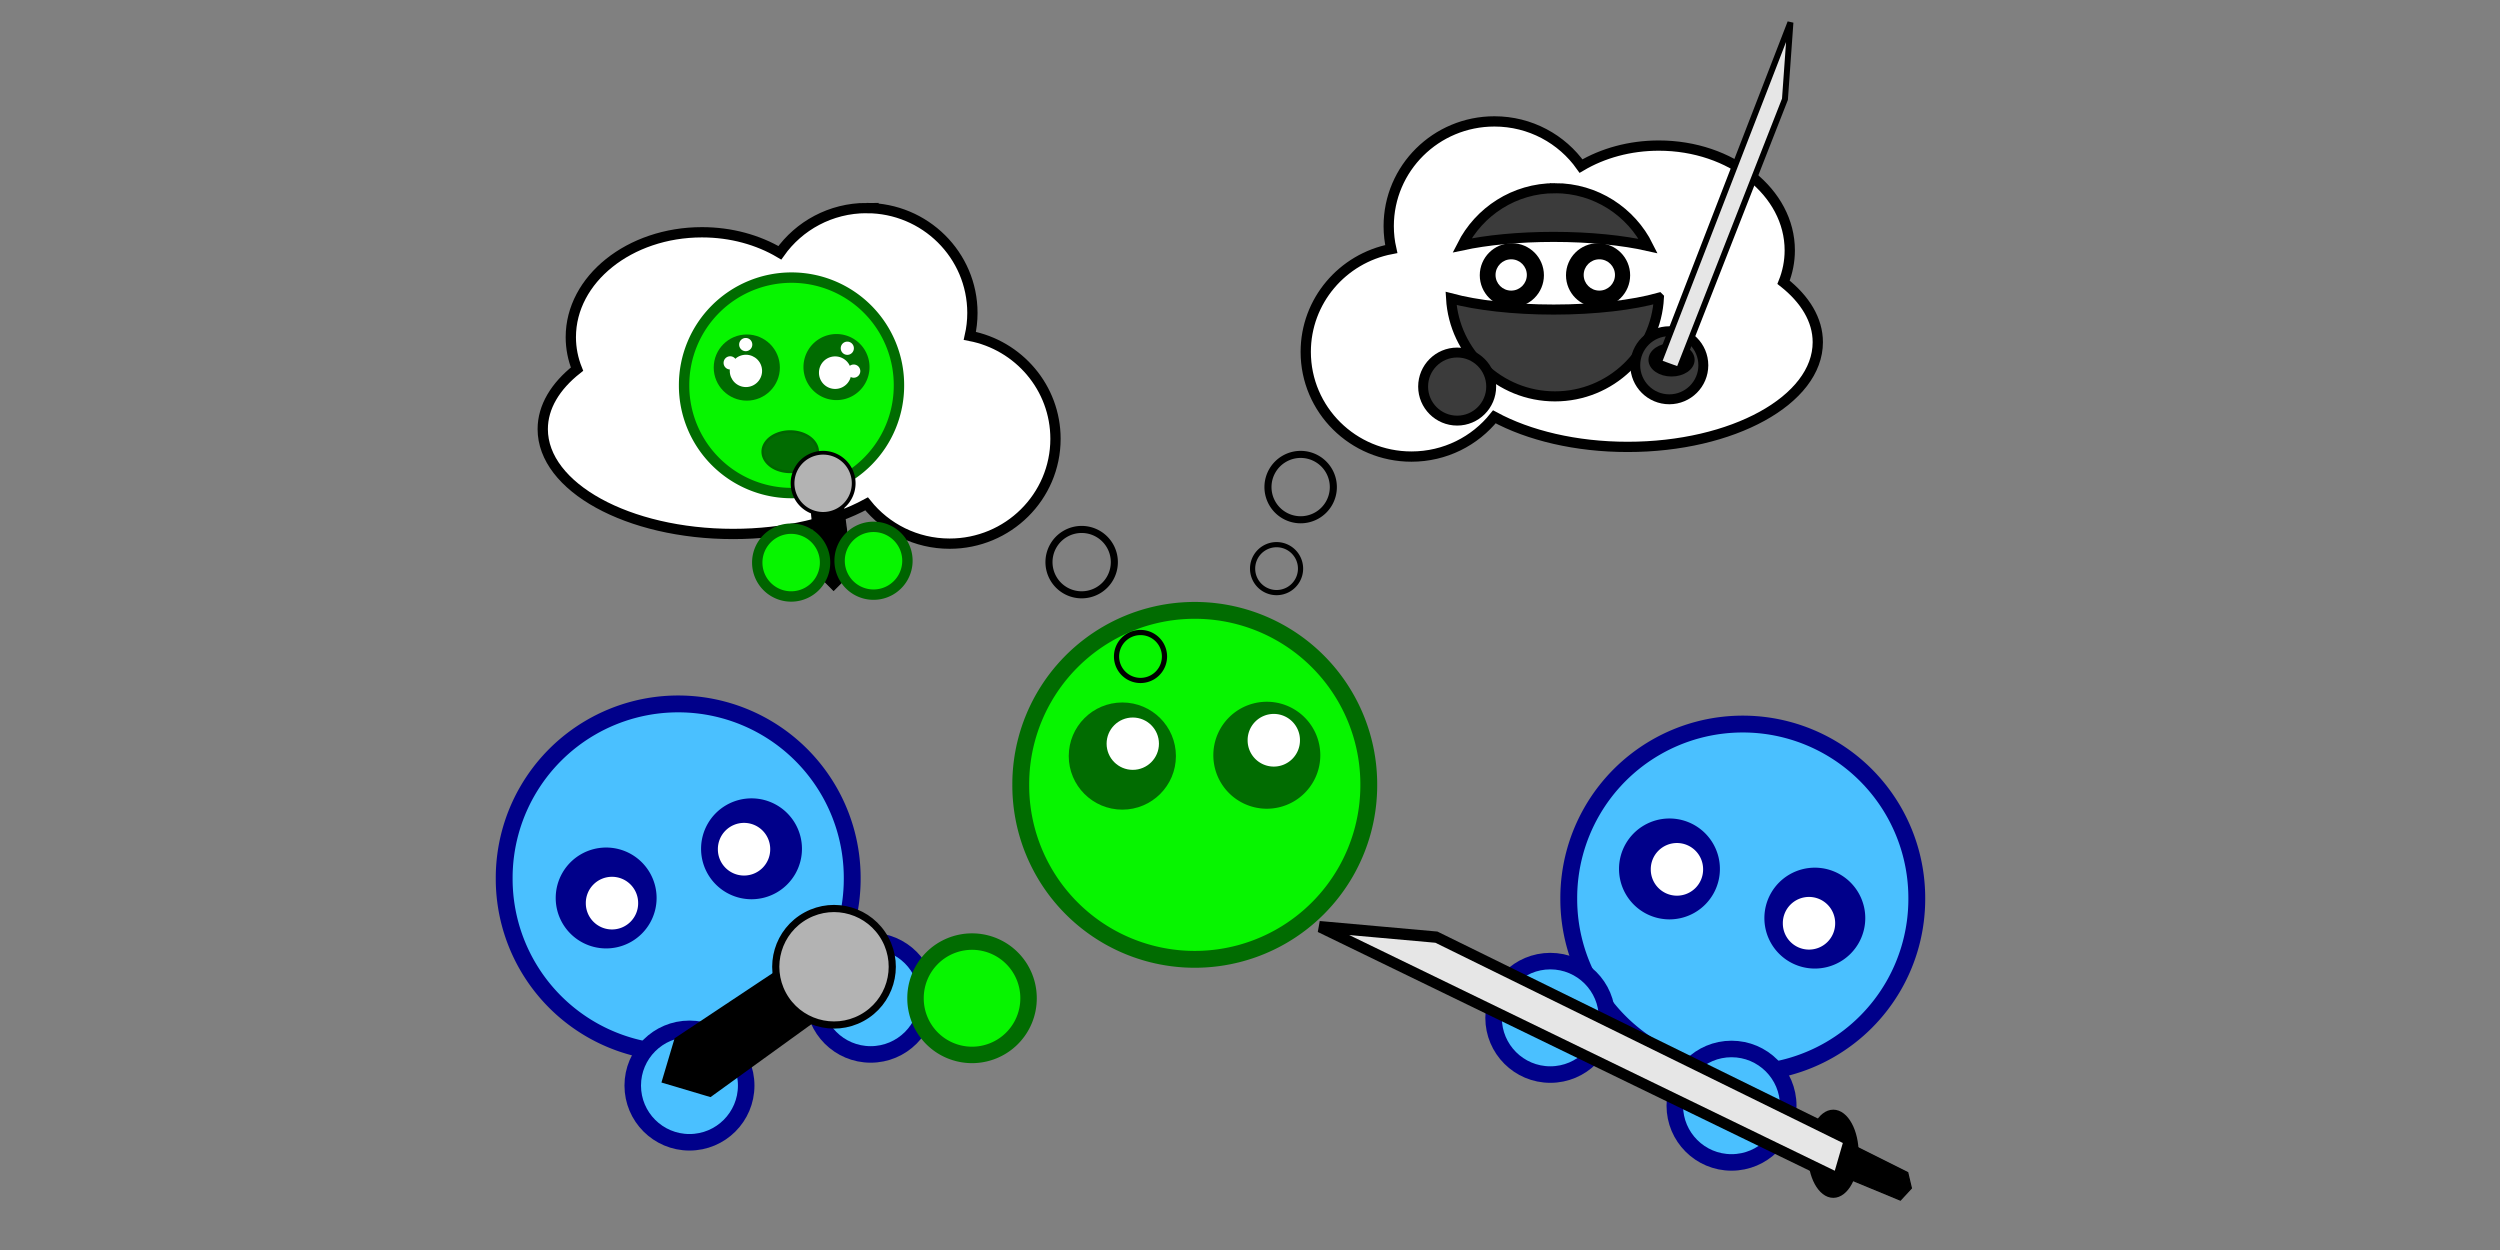 <?xml version="1.0" encoding="UTF-8" standalone="no"?>
<!-- Created with Inkscape (http://www.inkscape.org/) -->

<svg
   xmlns:dc="http://purl.org/dc/elements/1.1/"
   xmlns:cc="http://creativecommons.org/ns#"
   xmlns:rdf="http://www.w3.org/1999/02/22-rdf-syntax-ns#"
   xmlns:svg="http://www.w3.org/2000/svg"
   xmlns="http://www.w3.org/2000/svg"
   xmlns:sodipodi="http://sodipodi.sourceforge.net/DTD/sodipodi-0.dtd"
   xmlns:inkscape="http://www.inkscape.org/namespaces/inkscape"
   width="600"
   height="300"
   id="svg2"
   version="1.1"
   inkscape:version="0.48.2 r9819"
   sodipodi:docname="tutorial2-3.svg"
   inkscape:export-filename="/Users/barbarakohler/Documents/workspace/ggj14/app/assets/images/tutorial3.png"
   inkscape:export-xdpi="56.949234"
   inkscape:export-ydpi="56.949234">
  <rect width="100%" height="100%" fill="#808080" stroke="none"/>
  <defs
     id="defs4" />
  <sodipodi:namedview
     id="base"
     pagecolor="#ffffff"
     bordercolor="#666666"
     borderopacity="1.0"
     inkscape:pageopacity="0.0"
     inkscape:pageshadow="2"
     inkscape:zoom="1.4142136"
     inkscape:cx="272.46579"
     inkscape:cy="156.38041"
     inkscape:document-units="px"
     inkscape:current-layer="layer1"
     showgrid="false"
     inkscape:window-width="1280"
     inkscape:window-height="756"
     inkscape:window-x="0"
     inkscape:window-y="0"
     inkscape:window-maximized="0" />
  <g
     inkscape:label="Layer 1"
     inkscape:groupmode="layer"
     id="layer1"
     transform="translate(0,-752.362)">
    <path
       sodipodi:type="arc"
       style="fill:#07f500;fill-opacity:1;fill-rule:nonzero;stroke:#016c01;stroke-width:13;stroke-linecap:round;stroke-linejoin:miter;stroke-miterlimit:4;stroke-opacity:1;stroke-dasharray:none;stroke-dashoffset:0"
       id="path2985"
       sodipodi:cx="397.14285"
       sodipodi:cy="343.79074"
       sodipodi:rx="134.28572"
       sodipodi:ry="134.28572"
       d="m 531.429,343.791 a 134.286,134.286 0 1 1 -268.571,0 134.286,134.286 0 1 1 268.571,0 z"
       transform="matrix(0.311,0,0,0.311,163.232,833.806)" />
    <g
       id="g3839"
       transform="matrix(0.311,0,0,0.311,162.262,833.806)">
      <path
         transform="matrix(1.179,0,0,1.179,-83.443,-70.278)"
         d="m 391.429,332.362 c 0,15.78 -12.792,28.571 -28.571,28.571 -15.78,0 -28.571,-12.792 -28.571,-28.571 0,-15.78 12.792,-28.571 28.571,-28.571 15.78,0 28.571,12.792 28.571,28.571 z"
         sodipodi:ry="28.571428"
         sodipodi:rx="28.571428"
         sodipodi:cy="332.36218"
         sodipodi:cx="362.85715"
         id="path3763"
         style="fill:#016c01;fill-opacity:1;fill-rule:nonzero;stroke:#016c01;stroke-width:13;stroke-linecap:round;stroke-linejoin:miter;stroke-miterlimit:4;stroke-opacity:1;stroke-dasharray:none;stroke-dashoffset:0"
         sodipodi:type="arc" />
      <path
         transform="matrix(0.833,0,0,-0.833,57.074,586.164)"
         d="m 378.807,329.093 c 0,13.389 -10.854,24.244 -24.244,24.244 -13.389,0 -24.244,-10.854 -24.244,-24.244 0,-13.389 10.854,-24.244 24.244,-24.244 13.389,0 24.244,10.854 24.244,24.244 z"
         sodipodi:ry="24.243662"
         sodipodi:rx="24.243662"
         sodipodi:cy="329.09296"
         sodipodi:cx="354.56354"
         id="path3819"
         style="fill:#ffffff;fill-opacity:1;fill-rule:nonzero;stroke:none"
         sodipodi:type="arc" />
    </g>
    <path
       transform="matrix(-0.366,0,0,0.366,436.842,811.976)"
       d="m 391.429,332.362 a 28.571,28.571 0 1 1 -57.143,0 28.571,28.571 0 1 1 57.143,0 z"
       sodipodi:ry="28.571428"
       sodipodi:rx="28.571428"
       sodipodi:cy="332.36218"
       sodipodi:cx="362.85715"
       id="path3847"
       style="fill:#016c01;fill-opacity:1;fill-rule:nonzero;stroke:#016c01;stroke-width:13;stroke-linecap:round;stroke-linejoin:miter;stroke-miterlimit:4;stroke-opacity:1;stroke-dasharray:none;stroke-dashoffset:0"
       sodipodi:type="arc" />
    <path
       transform="matrix(-0.259,0,0,-0.259,397.544,1015.258)"
       d="m 378.807,329.093 a 24.244,24.244 0 1 1 -48.487,0 24.244,24.244 0 1 1 48.487,0 z"
       sodipodi:ry="24.243662"
       sodipodi:rx="24.243662"
       sodipodi:cy="329.09296"
       sodipodi:cx="354.56354"
       id="path3849"
       style="fill:#ffffff;fill-opacity:1;fill-rule:nonzero;stroke:none"
       sodipodi:type="arc" />
    <path
       sodipodi:type="arc"
       style="fill:none;stroke:#000000;stroke-width:4;stroke-linecap:round;stroke-linejoin:miter;stroke-miterlimit:4;stroke-opacity:1;stroke-dasharray:none;stroke-dashoffset:0"
       id="path3973"
       sodipodi:cx="275.5"
       sodipodi:cy="236.86218"
       sodipodi:rx="18.5"
       sodipodi:ry="18.5"
       d="m 294,236.862 a 18.5,18.5 0 1 1 -37,0 18.5,18.5 0 1 1 37,0 z"
       transform="matrix(0.311,0,0,0.311,220.697,815.169)" />
    <path
       transform="matrix(0.424,0,0,0.424,195.345,768.834)"
       d="m 294,236.862 a 18.5,18.5 0 1 1 -37,0 18.5,18.5 0 1 1 37,0 z"
       sodipodi:ry="18.5"
       sodipodi:rx="18.5"
       sodipodi:cy="236.86218"
       sodipodi:cx="275.5"
       id="path3975"
       style="fill:none;stroke:#000000;stroke-width:4;stroke-linecap:round;stroke-linejoin:miter;stroke-miterlimit:4;stroke-opacity:1;stroke-dasharray:none;stroke-dashoffset:0"
       sodipodi:type="arc" />
    <g
       id="g4099"
       transform="matrix(0.411,0,0,0.411,134.777,636.44)">
      <g
         transform="matrix(1.426,0,0,1.412,-169.405,176.39)"
         id="g3996">
        <path
           inkscape:connector-curvature="0"
           id="path3977"
           transform="matrix(0.701,0,0,0.708,120.218,96.03)"
           d="m 542.906,40.969 c -34.11,0 -61.75,27.404 -61.75,61.188 0,4.601 0.528,9.064 1.5,13.375 -28.47,5.451 -49.969,30.272 -49.969,60.062 0,33.784 27.64,61.156 61.75,61.156 19.635,0 37.125,-9.072 48.438,-23.219 20.045,10.856 47.541,17.562 77.875,17.562 61.341,0 111.062,-27.372 111.062,-61.156 0,-13.019 -7.412,-25.082 -20,-35 2.354,-5.882 3.625,-12.15 3.625,-18.656 0,-33.784 -34.247,-61.188 -76.5,-61.188 -17.016,0 -32.731,4.457 -45.438,11.969 C 582.33,51.287 563.837,40.969 542.906,40.969 z"
           style="fill:#ffffff;fill-opacity:1;stroke:#000000;stroke-width:6;stroke-linecap:round;stroke-linejoin:miter;stroke-miterlimit:4;stroke-opacity:1;stroke-dasharray:none;stroke-dashoffset:0" />
      </g>
      <g
         transform="translate(2,312)"
         id="g4090">
        <path
           inkscape:connector-curvature="0"
           style="fill:#000000;fill-opacity:0.769;fill-rule:nonzero;stroke:#000000;stroke-width:5.884;stroke-linecap:round;stroke-linejoin:miter;stroke-miterlimit:4;stroke-opacity:1;stroke-dasharray:none;stroke-dashoffset:0"
           d="m 578.094,79.938 c -23.715,0 -44.264,13.597 -54.281,33.406 14.441,-3.102 33.095,-4.969 53.531,-4.969 21.221,0 40.533,2.024 55.188,5.344 C 622.585,93.707 601.958,79.938 578.094,79.938 z m 60.688,63.969 c -15.173,4.245 -37.05,6.906 -61.438,6.906 -23.621,0 -44.838,-2.517 -59.938,-6.531 1.846,31.908 28.316,57.219 60.688,57.219 32.498,0 59.028,-25.508 60.688,-57.594 z"
           id="path4004" />
        <path
           d="m 531.429,343.791 c 0,74.164 -60.122,134.286 -134.286,134.286 -74.164,0 -134.286,-60.122 -134.286,-134.286 0,-74.164 60.122,-134.286 134.286,-134.286 74.164,0 134.286,60.122 134.286,134.286 z"
           sodipodi:ry="134.28572"
           sodipodi:rx="134.28572"
           sodipodi:cy="343.79074"
           sodipodi:cx="397.14285"
           id="path4008"
           style="fill:#3b3b3b;fill-opacity:1;fill-rule:nonzero;stroke:#000000;stroke-width:39.112;stroke-linecap:round;stroke-linejoin:miter;stroke-miterlimit:4;stroke-opacity:1;stroke-dasharray:none;stroke-dashoffset:0"
           sodipodi:type="arc"
           transform="matrix(0.148,0,0,0.148,462.195,144.908)" />
        <path
           transform="matrix(0.148,0,0,0.148,586.067,132.462)"
           sodipodi:type="arc"
           style="fill:#3b3b3b;fill-opacity:1;fill-rule:nonzero;stroke:#000000;stroke-width:39.112;stroke-linecap:round;stroke-linejoin:miter;stroke-miterlimit:4;stroke-opacity:1;stroke-dasharray:none;stroke-dashoffset:0"
           id="path4010"
           sodipodi:cx="397.14285"
           sodipodi:cy="343.79074"
           sodipodi:rx="134.28572"
           sodipodi:ry="134.28572"
           d="m 531.429,343.791 c 0,74.164 -60.122,134.286 -134.286,134.286 -74.164,0 -134.286,-60.122 -134.286,-134.286 0,-74.164 60.122,-134.286 134.286,-134.286 74.164,0 134.286,60.122 134.286,134.286 z" />
        <path
           sodipodi:type="arc"
           style="fill:#000000;fill-opacity:1;fill-rule:nonzero;stroke:#000000;stroke-width:13;stroke-linecap:round;stroke-linejoin:miter;stroke-miterlimit:4;stroke-opacity:1;stroke-dasharray:none;stroke-dashoffset:0"
           id="path4018"
           sodipodi:cx="362.85715"
           sodipodi:cy="332.36218"
           sodipodi:rx="28.571428"
           sodipodi:ry="28.571428"
           d="m 391.429,332.362 c 0,15.78 -12.792,28.571 -28.571,28.571 -15.78,0 -28.571,-12.792 -28.571,-28.571 0,-15.78 12.792,-28.571 28.571,-28.571 15.78,0 28.571,12.792 28.571,28.571 z"
           transform="matrix(0.534,0,0,0.534,359.141,-46.689)" />
        <path
           sodipodi:type="arc"
           style="fill:#ffffff;fill-opacity:1;fill-rule:nonzero;stroke:none"
           id="path4020"
           sodipodi:cx="354.56354"
           sodipodi:cy="329.09296"
           sodipodi:rx="24.243662"
           sodipodi:ry="24.243662"
           d="m 378.807,329.093 c 0,13.389 -10.854,24.244 -24.244,24.244 -13.389,0 -24.244,-10.854 -24.244,-24.244 0,-13.389 10.854,-24.244 24.244,-24.244 13.389,0 24.244,10.854 24.244,24.244 z"
           transform="matrix(0.377,0,0,-0.377,418.853,254.675)" />
        <path
           transform="matrix(-0.534,0,0,0.534,797.019,-46.689)"
           d="m 391.429,332.362 c 0,15.78 -12.792,28.571 -28.571,28.571 -15.78,0 -28.571,-12.792 -28.571,-28.571 0,-15.78 12.792,-28.571 28.571,-28.571 15.78,0 28.571,12.792 28.571,28.571 z"
           sodipodi:ry="28.571428"
           sodipodi:rx="28.571428"
           sodipodi:cy="332.36218"
           sodipodi:cx="362.85715"
           id="path4028"
           style="fill:#000000;fill-opacity:1;fill-rule:nonzero;stroke:#000000;stroke-width:13;stroke-linecap:round;stroke-linejoin:miter;stroke-miterlimit:4;stroke-opacity:1;stroke-dasharray:none;stroke-dashoffset:0"
           sodipodi:type="arc" />
        <path
           transform="matrix(-0.377,0,0,-0.377,737.661,254.675)"
           d="m 378.807,329.093 c 0,13.389 -10.854,24.244 -24.244,24.244 -13.389,0 -24.244,-10.854 -24.244,-24.244 0,-13.389 10.854,-24.244 24.244,-24.244 13.389,0 24.244,10.854 24.244,24.244 z"
           sodipodi:ry="24.243662"
           sodipodi:rx="24.243662"
           sodipodi:cy="329.09296"
           sodipodi:cx="354.56354"
           id="path4030"
           style="fill:#ffffff;fill-opacity:1;fill-rule:nonzero;stroke:none"
           sodipodi:type="arc" />
        <path
           sodipodi:type="arc"
           style="fill:#000000;fill-opacity:1;fill-rule:nonzero;stroke:#000000;stroke-width:4.6;stroke-linecap:round;stroke-linejoin:miter;stroke-miterlimit:4;stroke-opacity:1;stroke-dasharray:none;stroke-dashoffset:0"
           id="path3797"
           sodipodi:cx="612.35449"
           sodipodi:cy="-10.419312"
           sodipodi:rx="15.556349"
           sodipodi:ry="10.606602"
           d="m 627.911,-10.419 c 0,5.858 -6.965,10.607 -15.556,10.607 -8.592,0 -15.556,-4.749 -15.556,-10.607 0,-5.858 6.965,-10.607 15.556,-10.607 8.592,0 15.556,4.749 15.556,10.607 z"
           transform="matrix(0.755,0,0,0.755,183.832,188.029)" />
        <path
           sodipodi:nodetypes="ccccc"
           inkscape:connector-curvature="0"
           id="path3799"
           d="m 638.707,181.764 11.746,4.271 61.931,-158.032 3.203,-44.847 z"
           style="fill:#e6e6e6;stroke:#000000;stroke-width:3.473;stroke-linecap:butt;stroke-linejoin:miter;stroke-miterlimit:4;stroke-opacity:1;stroke-dasharray:none" />
      </g>
    </g>
    <path
       transform="matrix(-0.311,0,0,0.311,359.405,836.254)"
       d="m 294,236.862 a 18.5,18.5 0 1 1 -37,0 18.5,18.5 0 1 1 37,0 z"
       sodipodi:ry="18.5"
       sodipodi:rx="18.5"
       sodipodi:cy="236.86218"
       sodipodi:cx="275.5"
       id="path4054"
       style="fill:none;stroke:#000000;stroke-width:4;stroke-linecap:round;stroke-linejoin:miter;stroke-miterlimit:4;stroke-opacity:1;stroke-dasharray:none;stroke-dashoffset:0"
       sodipodi:type="arc" />
    <path
       sodipodi:type="arc"
       style="fill:none;stroke:#000000;stroke-width:4;stroke-linecap:round;stroke-linejoin:miter;stroke-miterlimit:4;stroke-opacity:1;stroke-dasharray:none;stroke-dashoffset:0"
       id="path4056"
       sodipodi:cx="275.5"
       sodipodi:cy="236.86218"
       sodipodi:rx="18.5"
       sodipodi:ry="18.5"
       d="m 294,236.862 a 18.5,18.5 0 1 1 -37,0 18.5,18.5 0 1 1 37,0 z"
       transform="matrix(-0.424,0,0,0.424,376.411,786.844)" />
    <path
       style="fill:#ffffff;fill-opacity:1;stroke:#000000;stroke-width:2.468;stroke-linecap:round;stroke-linejoin:miter;stroke-miterlimit:4;stroke-opacity:1;stroke-dasharray:none;stroke-dashoffset:0"
       d="m 207.974,802.297 c 14.033,0 25.404,11.274 25.404,25.172 0,1.893 -0.217,3.729 -0.617,5.502 11.712,2.243 20.557,12.454 20.557,24.71 0,13.899 -11.371,25.159 -25.404,25.159 -8.078,0 -15.273,-3.732 -19.927,-9.552 -8.246,4.466 -19.558,7.225 -32.038,7.225 -25.236,0 -45.691,-11.261 -45.691,-25.159 0,-5.356 3.049,-10.319 8.228,-14.399 -0.968,-2.42 -1.491,-4.998 -1.491,-7.675 0,-13.899 14.089,-25.172 31.472,-25.172 7,0 13.465,1.833 18.693,4.924 4.595,-6.49 12.203,-10.735 20.814,-10.735 z"
       id="path4062"
       inkscape:connector-curvature="0" />
    <path
       transform="matrix(0.192,0,0,0.192,113.714,778.833)"
       d="m 531.429,343.791 a 134.286,134.286 0 1 1 -268.571,0 134.286,134.286 0 1 1 268.571,0 z"
       sodipodi:ry="134.28572"
       sodipodi:rx="134.28572"
       sodipodi:cy="343.79074"
       sodipodi:cx="397.14285"
       id="path4107"
       style="fill:#07f500;fill-opacity:1;fill-rule:nonzero;stroke:#016c01;stroke-width:13;stroke-linecap:round;stroke-linejoin:miter;stroke-miterlimit:4;stroke-opacity:1;stroke-dasharray:none;stroke-dashoffset:0"
       sodipodi:type="arc" />
    <g
       transform="matrix(0.192,0,0,0.192,113.114,778.833)"
       id="g4113">
      <path
         sodipodi:type="arc"
         style="fill:#016c01;fill-opacity:1;fill-rule:nonzero;stroke:#016c01;stroke-width:13;stroke-linecap:round;stroke-linejoin:miter;stroke-miterlimit:4;stroke-opacity:1;stroke-dasharray:none;stroke-dashoffset:0"
         id="path4115"
         sodipodi:cx="362.85715"
         sodipodi:cy="332.36218"
         sodipodi:rx="28.571428"
         sodipodi:ry="28.571428"
         d="m 391.429,332.362 c 0,15.78 -12.792,28.571 -28.571,28.571 -15.78,0 -28.571,-12.792 -28.571,-28.571 0,-15.78 12.792,-28.571 28.571,-28.571 15.78,0 28.571,12.792 28.571,28.571 z"
         transform="matrix(1.179,0,0,1.179,-83.443,-70.278)" />
      <path
         sodipodi:type="arc"
         style="fill:#ffffff;fill-opacity:1;fill-rule:nonzero;stroke:none"
         id="path4117"
         sodipodi:cx="354.56354"
         sodipodi:cy="329.09296"
         sodipodi:rx="24.243662"
         sodipodi:ry="24.243662"
         d="m 378.807,329.093 c 0,13.389 -10.854,24.244 -24.244,24.244 -13.389,0 -24.244,-10.854 -24.244,-24.244 0,-13.389 10.854,-24.244 24.244,-24.244 13.389,0 24.244,10.854 24.244,24.244 z"
         transform="matrix(0.833,0,0,-0.833,47.918,599.898)" />
    </g>
    <path
       sodipodi:type="arc"
       style="fill:#016c01;fill-opacity:1;fill-rule:nonzero;stroke:#016c01;stroke-width:13;stroke-linecap:round;stroke-linejoin:miter;stroke-miterlimit:4;stroke-opacity:1;stroke-dasharray:none;stroke-dashoffset:0"
       id="path4119"
       sodipodi:cx="362.85715"
       sodipodi:cy="332.36218"
       sodipodi:rx="28.571428"
       sodipodi:ry="28.571428"
       d="m 391.429,332.362 a 28.571,28.571 0 1 1 -57.143,0 28.571,28.571 0 1 1 57.143,0 z"
       transform="matrix(-0.226,0,0,0.226,282.763,765.345)" />
    <path
       sodipodi:type="arc"
       style="fill:#ffffff;fill-opacity:1;fill-rule:nonzero;stroke:none"
       id="path4121"
       sodipodi:cx="354.56354"
       sodipodi:cy="329.09296"
       sodipodi:rx="24.243662"
       sodipodi:ry="24.243662"
       d="m 378.807,329.093 a 24.244,24.244 0 1 1 -48.487,0 24.244,24.244 0 1 1 48.487,0 z"
       transform="matrix(-0.16,0,0,-0.16,257.164,894.457)" />
    <path
       transform="matrix(0.311,0,0,0.311,228.799,769.23)"
       d="m -104.652,294.344 a 21.213,15.556 0 1 1 -42.426,0 21.213,15.556 0 1 1 42.426,0 z"
       sodipodi:ry="15.556349"
       sodipodi:rx="21.213203"
       sodipodi:cy="294.34372"
       sodipodi:cx="-125.86501"
       id="path4637"
       style="fill:#016c01;fill-opacity:1;fill-rule:nonzero;stroke:#006400;stroke-width:2;stroke-linecap:round;stroke-linejoin:miter;stroke-miterlimit:4;stroke-opacity:1;stroke-dasharray:none;stroke-dashoffset:0"
       sodipodi:type="arc" />
    <path
       style="fill:#000000;stroke:#000000;stroke-width:0.311px;stroke-linecap:butt;stroke-linejoin:miter;stroke-opacity:1"
       d="m 194.353,870.731 1.757,19.328 3.954,3.954 4.393,-4.393 -2.636,-20.207 z"
       id="path4639"
       inkscape:connector-curvature="0" />
    <path
       sodipodi:type="arc"
       style="fill:#b3b3b3;fill-opacity:1;fill-rule:nonzero;stroke:#000000;stroke-width:2;stroke-linecap:round;stroke-linejoin:miter;stroke-miterlimit:4;stroke-opacity:1;stroke-dasharray:none;stroke-dashoffset:0"
       id="path4641"
       sodipodi:cx="-142.12846"
       sodipodi:cy="534.05292"
       sodipodi:rx="16.263456"
       sodipodi:ry="16.263456"
       d="m -125.865,534.053 a 16.263,16.263 0 1 1 -32.527,0 16.263,16.263 0 1 1 32.527,0 z"
       transform="matrix(0.451,0,0,0.451,261.649,627.498)" />
    <path
       transform="matrix(-0.065,0,0,-0.065,226.401,857.331)"
       d="m 378.807,329.093 a 24.244,24.244 0 1 1 -48.487,0 24.244,24.244 0 1 1 48.487,0 z"
       sodipodi:ry="24.243662"
       sodipodi:rx="24.243662"
       sodipodi:cy="329.09296"
       sodipodi:cx="354.56354"
       id="path4643"
       style="fill:#ffffff;fill-opacity:1;fill-rule:nonzero;stroke:none"
       sodipodi:type="arc" />
    <path
       sodipodi:type="arc"
       style="fill:#ffffff;fill-opacity:1;fill-rule:nonzero;stroke:none"
       id="path4645"
       sodipodi:cx="354.56354"
       sodipodi:cy="329.09296"
       sodipodi:rx="24.243662"
       sodipodi:ry="24.243662"
       d="m 378.807,329.093 a 24.244,24.244 0 1 1 -48.487,0 24.244,24.244 0 1 1 48.487,0 z"
       transform="matrix(-0.065,0,0,-0.065,227.939,862.822)" />
    <path
       transform="matrix(-0.065,0,0,-0.065,198.287,860.845)"
       d="m 378.807,329.093 a 24.244,24.244 0 1 1 -48.487,0 24.244,24.244 0 1 1 48.487,0 z"
       sodipodi:ry="24.243662"
       sodipodi:rx="24.243662"
       sodipodi:cy="329.09296"
       sodipodi:cx="354.56354"
       id="path4647"
       style="fill:#ffffff;fill-opacity:1;fill-rule:nonzero;stroke:none"
       sodipodi:type="arc" />
    <path
       sodipodi:type="arc"
       style="fill:#ffffff;fill-opacity:1;fill-rule:nonzero;stroke:none"
       id="path4649"
       sodipodi:cx="354.56354"
       sodipodi:cy="329.09296"
       sodipodi:rx="24.243662"
       sodipodi:ry="24.243662"
       d="m 378.807,329.093 a 24.244,24.244 0 1 1 -48.487,0 24.244,24.244 0 1 1 48.487,0 z"
       transform="matrix(-0.065,0,0,-0.065,202.021,856.452)" />
    <path
       sodipodi:type="arc"
       style="fill:#07f500;fill-opacity:1;fill-rule:nonzero;stroke:#006400;stroke-width:8;stroke-linecap:round;stroke-linejoin:miter;stroke-miterlimit:4;stroke-opacity:1;stroke-dasharray:none;stroke-dashoffset:0"
       id="path4709"
       sodipodi:cx="-118.08683"
       sodipodi:cy="381.31784"
       sodipodi:rx="26.162951"
       sodipodi:ry="26.162951"
       d="m -91.924,381.318 a 26.163,26.163 0 1 1 -52.326,0 26.163,26.163 0 1 1 52.326,0 z"
       transform="matrix(0.311,0,0,0.311,226.602,768.791)" />
    <path
       transform="matrix(0.311,0,0,0.311,246.37,768.351)"
       d="m -91.924,381.318 a 26.163,26.163 0 1 1 -52.326,0 26.163,26.163 0 1 1 52.326,0 z"
       sodipodi:ry="26.162951"
       sodipodi:rx="26.162951"
       sodipodi:cy="381.31784"
       sodipodi:cx="-118.08683"
       id="path4711"
       style="fill:#07f500;fill-opacity:1;fill-rule:nonzero;stroke:#006400;stroke-width:8;stroke-linecap:round;stroke-linejoin:miter;stroke-miterlimit:4;stroke-opacity:1;stroke-dasharray:none;stroke-dashoffset:0"
       sodipodi:type="arc" />
    <path
       transform="matrix(0.311,0,0,0.311,294.755,861.092)"
       d="m 531.429,343.791 a 134.286,134.286 0 1 1 -268.571,0 134.286,134.286 0 1 1 268.571,0 z"
       sodipodi:ry="134.28572"
       sodipodi:rx="134.28572"
       sodipodi:cy="343.79074"
       sodipodi:cx="397.14285"
       id="path3118"
       style="fill:#4ac0ff;fill-opacity:1;fill-rule:nonzero;stroke:#00008a;stroke-width:13;stroke-linecap:round;stroke-linejoin:miter;stroke-miterlimit:4;stroke-opacity:1;stroke-dasharray:none;stroke-dashoffset:0"
       sodipodi:type="arc" />
    <g
       transform="matrix(0.311,0,0,0.311,264.112,859.334)"
       id="g3120"
       style="fill:#4ac0ff;fill-opacity:1;stroke:#00008a;stroke-opacity:1">
      <path
         d="m 531.429,343.791 c 0,74.164 -60.122,134.286 -134.286,134.286 -74.164,0 -134.286,-60.122 -134.286,-134.286 0,-74.164 60.122,-134.286 134.286,-134.286 74.164,0 134.286,60.122 134.286,134.286 z"
         sodipodi:ry="134.28572"
         sodipodi:rx="134.28572"
         sodipodi:cy="343.79074"
         sodipodi:cx="397.14285"
         id="path3122"
         style="fill:#4ac0ff;fill-opacity:1;fill-rule:nonzero;stroke:#00008a;stroke-width:39.112;stroke-linecap:round;stroke-linejoin:miter;stroke-miterlimit:4;stroke-opacity:1;stroke-dasharray:none;stroke-dashoffset:0"
         sodipodi:type="arc"
         transform="matrix(0.326,0,0,0.326,217.681,329.435)" />
    </g>
    <path
       transform="matrix(0.366,0,0,0.366,267.865,839.262)"
       d="m 391.429,332.362 a 28.571,28.571 0 1 1 -57.143,0 28.571,28.571 0 1 1 57.143,0 z"
       sodipodi:ry="28.571428"
       sodipodi:rx="28.571428"
       sodipodi:cy="332.36218"
       sodipodi:cx="362.85715"
       id="path3126"
       style="fill:#00008a;fill-opacity:1;fill-rule:nonzero;stroke:#00008a;stroke-width:9.013;stroke-linecap:round;stroke-linejoin:miter;stroke-miterlimit:4;stroke-opacity:1;stroke-dasharray:none;stroke-dashoffset:0"
       sodipodi:type="arc" />
    <path
       transform="matrix(0.259,0,0,-0.259,310.634,1046.24)"
       d="m 378.807,329.093 a 24.244,24.244 0 1 1 -48.487,0 24.244,24.244 0 1 1 48.487,0 z"
       sodipodi:ry="24.243662"
       sodipodi:rx="24.243662"
       sodipodi:cy="329.09296"
       sodipodi:cx="354.56354"
       id="path3128"
       style="fill:#ffffff;fill-opacity:1;fill-rule:nonzero;stroke:none"
       sodipodi:type="arc" />
    <path
       sodipodi:type="arc"
       style="fill:#00008a;fill-opacity:1;fill-rule:nonzero;stroke:#00008a;stroke-width:9.013;stroke-linecap:round;stroke-linejoin:miter;stroke-miterlimit:4;stroke-opacity:1;stroke-dasharray:none;stroke-dashoffset:0"
       id="path3130"
       sodipodi:cx="362.85715"
       sodipodi:cy="332.36218"
       sodipodi:rx="28.571428"
       sodipodi:ry="28.571428"
       d="m 391.429,332.362 a 28.571,28.571 0 1 1 -57.143,0 28.571,28.571 0 1 1 57.143,0 z"
       transform="matrix(-0.366,0,0,0.366,568.365,851.065)" />
    <path
       sodipodi:type="arc"
       style="fill:#ffffff;fill-opacity:1;fill-rule:nonzero;stroke:none"
       id="path3132"
       sodipodi:cx="354.56354"
       sodipodi:cy="329.09296"
       sodipodi:rx="24.243662"
       sodipodi:ry="24.243662"
       d="m 378.807,329.093 a 24.244,24.244 0 1 1 -48.487,0 24.244,24.244 0 1 1 48.487,0 z"
       transform="matrix(-0.259,0,0,-0.259,525.992,1059.18)" />
    <g
       id="g3134"
       transform="matrix(0.311,0,0,0.311,307.601,880.42)"
       style="fill:#4ac0ff;fill-opacity:1;stroke:#00008a;stroke-opacity:1">
      <path
         transform="matrix(0.326,0,0,0.326,217.681,329.435)"
         sodipodi:type="arc"
         style="fill:#4ac0ff;fill-opacity:1;fill-rule:nonzero;stroke:#00008a;stroke-width:39.112;stroke-linecap:round;stroke-linejoin:miter;stroke-miterlimit:4;stroke-opacity:1;stroke-dasharray:none;stroke-dashoffset:0"
         id="path3136"
         sodipodi:cx="397.14285"
         sodipodi:cy="343.79074"
         sodipodi:rx="134.28572"
         sodipodi:ry="134.28572"
         d="m 531.429,343.791 c 0,74.164 -60.122,134.286 -134.286,134.286 -74.164,0 -134.286,-60.122 -134.286,-134.286 0,-74.164 60.122,-134.286 134.286,-134.286 74.164,0 134.286,60.122 134.286,134.286 z" />
    </g>
    <g
       transform="matrix(0,-0.785,0.626,0,103.949,1360.476)"
       id="g3980">
      <path
         transform="matrix(0.755,0,0,0.755,-40.403,544.668)"
         d="m 627.911,-10.419 c 0,5.858 -6.965,10.607 -15.556,10.607 -8.592,0 -15.556,-4.749 -15.556,-10.607 0,-5.858 6.965,-10.607 15.556,-10.607 8.592,0 15.556,4.749 15.556,10.607 z"
         sodipodi:ry="10.606602"
         sodipodi:rx="15.556349"
         sodipodi:cy="-10.419312"
         sodipodi:cx="612.35449"
         id="path3982"
         style="fill:#000000;fill-opacity:1;fill-rule:nonzero;stroke:#000000;stroke-width:4.6;stroke-linecap:round;stroke-linejoin:miter;stroke-miterlimit:4;stroke-opacity:1;stroke-dasharray:none;stroke-dashoffset:0"
         sodipodi:type="arc" />
      <path
         style="fill:#e6e6e6;stroke:#000000;stroke-width:3.473;stroke-linecap:butt;stroke-linejoin:miter;stroke-miterlimit:4;stroke-opacity:1;stroke-dasharray:none"
         d="m 414.473,538.403 11.746,4.271 61.931,-158.032 3.203,-44.847 z"
         id="path3984"
         inkscape:connector-curvature="0"
         sodipodi:nodetypes="ccccc" />
    </g>
    <path
       style="fill:#000000;fill-opacity:1;stroke:#000000;stroke-width:0.311px;stroke-linecap:butt;stroke-linejoin:miter;stroke-opacity:1"
       d="m 442.906,1026.318 14.936,7.468 0.879,3.734 -2.636,2.855 -12.739,-5.271"
       id="path3986"
       inkscape:connector-curvature="0"
       sodipodi:nodetypes="ccccc" />
    <path
       transform="matrix(-0.311,0,0,0.311,286.281,856.259)"
       d="m 531.429,343.791 a 134.286,134.286 0 1 1 -268.571,0 134.286,134.286 0 1 1 268.571,0 z"
       sodipodi:ry="134.28572"
       sodipodi:rx="134.28572"
       sodipodi:cy="343.79074"
       sodipodi:cx="397.14285"
       id="path3118-6"
       style="fill:#4ac0ff;fill-opacity:1;fill-rule:nonzero;stroke:#00008a;stroke-width:13;stroke-linecap:round;stroke-linejoin:miter;stroke-miterlimit:4;stroke-opacity:1;stroke-dasharray:none;stroke-dashoffset:0"
       sodipodi:type="arc" />
    <g
       transform="matrix(-0.311,0,0,0.311,316.924,854.502)"
       id="g3120-2"
       style="fill:#4ac0ff;fill-opacity:1;stroke:#00008a;stroke-opacity:1">
      <path
         d="m 531.429,343.791 c 0,74.164 -60.122,134.286 -134.286,134.286 -74.164,0 -134.286,-60.122 -134.286,-134.286 0,-74.164 60.122,-134.286 134.286,-134.286 74.164,0 134.286,60.122 134.286,134.286 z"
         sodipodi:ry="134.28572"
         sodipodi:rx="134.28572"
         sodipodi:cy="343.79074"
         sodipodi:cx="397.14285"
         id="path3122-1"
         style="fill:#4ac0ff;fill-opacity:1;fill-rule:nonzero;stroke:#00008a;stroke-width:39.112;stroke-linecap:round;stroke-linejoin:miter;stroke-miterlimit:4;stroke-opacity:1;stroke-dasharray:none;stroke-dashoffset:0"
         sodipodi:type="arc"
         transform="matrix(0.326,0,0,0.326,217.681,329.435)" />
    </g>
    <path
       transform="matrix(-0.366,0,0,0.366,313.17,834.43)"
       d="m 391.429,332.362 a 28.571,28.571 0 1 1 -57.143,0 28.571,28.571 0 1 1 57.143,0 z"
       sodipodi:ry="28.571428"
       sodipodi:rx="28.571428"
       sodipodi:cy="332.36218"
       sodipodi:cx="362.85715"
       id="path3126-6"
       style="fill:#00008a;fill-opacity:1;fill-rule:nonzero;stroke:#00008a;stroke-width:9.013;stroke-linecap:round;stroke-linejoin:miter;stroke-miterlimit:4;stroke-opacity:1;stroke-dasharray:none;stroke-dashoffset:0"
       sodipodi:type="arc" />
    <path
       transform="matrix(-0.259,0,0,-0.259,270.402,1041.408)"
       d="m 378.807,329.093 a 24.244,24.244 0 1 1 -48.487,0 24.244,24.244 0 1 1 48.487,0 z"
       sodipodi:ry="24.243662"
       sodipodi:rx="24.243662"
       sodipodi:cy="329.09296"
       sodipodi:cx="354.56354"
       id="path3128-2"
       style="fill:#ffffff;fill-opacity:1;fill-rule:nonzero;stroke:none"
       sodipodi:type="arc" />
    <path
       sodipodi:type="arc"
       style="fill:#00008a;fill-opacity:1;fill-rule:nonzero;stroke:#00008a;stroke-width:9.013;stroke-linecap:round;stroke-linejoin:miter;stroke-miterlimit:4;stroke-opacity:1;stroke-dasharray:none;stroke-dashoffset:0"
       id="path3130-6"
       sodipodi:cx="362.85715"
       sodipodi:cy="332.36218"
       sodipodi:rx="28.571428"
       sodipodi:ry="28.571428"
       d="m 391.429,332.362 a 28.571,28.571 0 1 1 -57.143,0 28.571,28.571 0 1 1 57.143,0 z"
       transform="matrix(0.366,0,0,0.366,12.671,846.233)" />
    <path
       sodipodi:type="arc"
       style="fill:#ffffff;fill-opacity:1;fill-rule:nonzero;stroke:none"
       id="path3132-3"
       sodipodi:cx="354.56354"
       sodipodi:cy="329.09296"
       sodipodi:rx="24.243662"
       sodipodi:ry="24.243662"
       d="m 378.807,329.093 a 24.244,24.244 0 1 1 -48.487,0 24.244,24.244 0 1 1 48.487,0 z"
       transform="matrix(0.259,0,0,-0.259,55.044,1054.348)" />
    <g
       id="g3134-3"
       transform="matrix(-0.311,0,0,0.311,273.435,875.588)"
       style="fill:#4ac0ff;fill-opacity:1;stroke:#00008a;stroke-opacity:1">
      <path
         transform="matrix(0.326,0,0,0.326,217.681,329.435)"
         sodipodi:type="arc"
         style="fill:#4ac0ff;fill-opacity:1;fill-rule:nonzero;stroke:#00008a;stroke-width:39.112;stroke-linecap:round;stroke-linejoin:miter;stroke-miterlimit:4;stroke-opacity:1;stroke-dasharray:none;stroke-dashoffset:0"
         id="path3136-6"
         sodipodi:cx="397.14285"
         sodipodi:cy="343.79074"
         sodipodi:rx="134.28572"
         sodipodi:ry="134.28572"
         d="m 531.429,343.791 c 0,74.164 -60.122,134.286 -134.286,134.286 -74.164,0 -134.286,-60.122 -134.286,-134.286 0,-74.164 60.122,-134.286 134.286,-134.286 74.164,0 134.286,60.122 134.286,134.286 z" />
    </g>
    <g
       id="g5072"
       transform="matrix(0.282,0.521,-0.521,0.282,453.457,847.345)">
      <g
         id="g5074"
         transform="translate(28.256,-31.907)">
        <path
           style="fill:#000000;stroke:#000000;stroke-width:1px;stroke-linecap:butt;stroke-linejoin:miter;stroke-opacity:1"
           d="m -38.77,526.174 5.657,62.225 12.728,12.728 14.142,-14.142 -8.485,-65.054 z"
           id="path5076"
           inkscape:connector-curvature="0" />
        <path
           sodipodi:type="arc"
           style="fill:#b3b3b3;fill-opacity:1;fill-rule:nonzero;stroke:#000000;stroke-width:2;stroke-linecap:round;stroke-linejoin:miter;stroke-miterlimit:4;stroke-opacity:1;stroke-dasharray:none;stroke-dashoffset:0"
           id="path5078"
           sodipodi:cx="-142.12846"
           sodipodi:cy="534.05292"
           sodipodi:rx="16.263456"
           sodipodi:ry="16.263456"
           d="m -125.865,534.053 c 0,8.982 -7.281,16.263 -16.263,16.263 -8.982,0 -16.263,-7.281 -16.263,-16.263 0,-8.982 7.281,-16.263 16.263,-16.263 8.982,0 16.263,7.281 16.263,16.263 z"
           transform="matrix(1.451,0,0,1.451,177.881,-256.885)" />
      </g>
    </g>
    <path
       transform="matrix(0.101,0,0,0.101,193.177,957.22)"
       sodipodi:type="arc"
       style="fill:#07f500;fill-opacity:1;fill-rule:nonzero;stroke:#016c01;stroke-width:39.112;stroke-linecap:round;stroke-linejoin:miter;stroke-miterlimit:4;stroke-opacity:1;stroke-dasharray:none;stroke-dashoffset:0"
       id="path5110"
       sodipodi:cx="397.14285"
       sodipodi:cy="343.79074"
       sodipodi:rx="134.28572"
       sodipodi:ry="134.28572"
       d="m 531.429,343.791 a 134.286,134.286 0 1 1 -268.571,0 134.286,134.286 0 1 1 268.571,0 z" />
  </g>
</svg>
